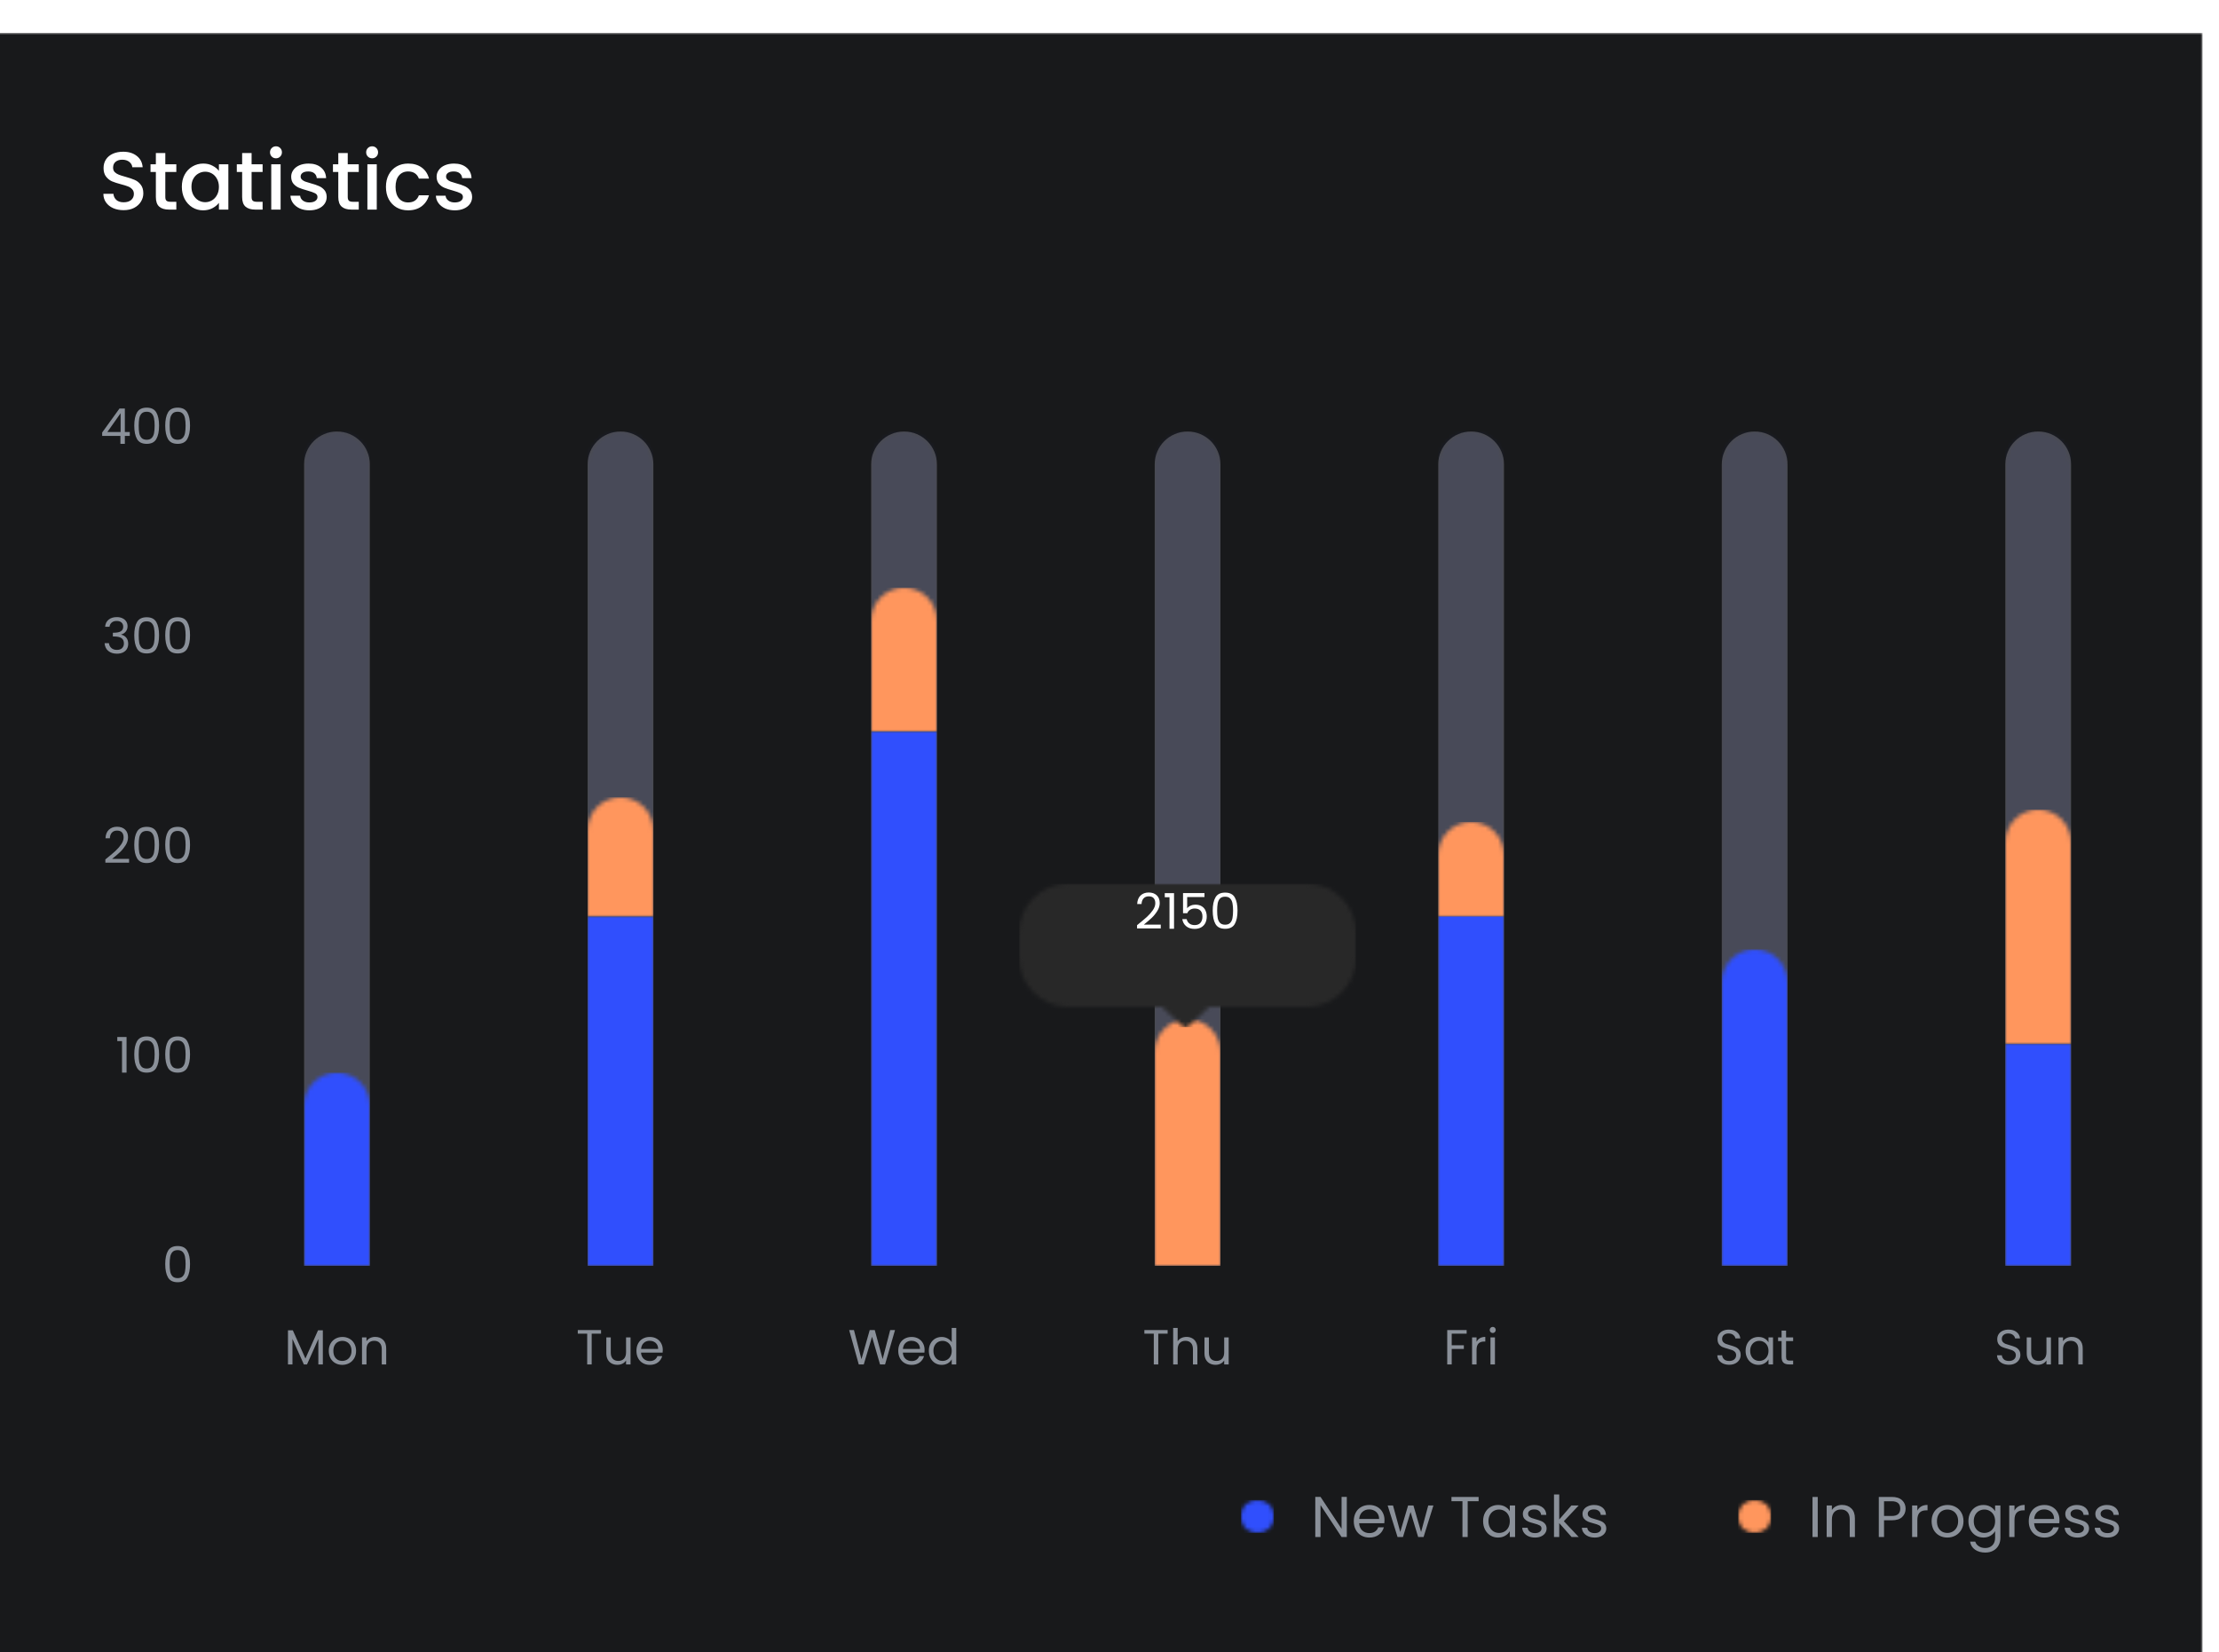 <svg width="540" height="402" viewBox="0 0 540 402" fill="none" xmlns="http://www.w3.org/2000/svg">
<g clip-path="url(#clip0_5340_6647)">
<g filter="url(#filter0_d_5340_6647)">
<mask id="mask0_5340_6647" style="mask-type:luminance" maskUnits="userSpaceOnUse" x="0" y="0" width="540" height="402">
<rect width="540" height="402" fill="white"/>
</mask>
<g mask="url(#mask0_5340_6647)">
<rect width="540" height="402" fill="#18191B"/>
</g>
</g>
<path d="M442.352 364.242V374H441.078V364.242H442.352ZM448.261 366.188C449.195 366.188 449.951 366.473 450.529 367.042C451.108 367.602 451.397 368.414 451.397 369.478V374H450.137V369.66C450.137 368.895 449.946 368.311 449.563 367.91C449.181 367.499 448.658 367.294 447.995 367.294C447.323 367.294 446.787 367.504 446.385 367.924C445.993 368.344 445.797 368.955 445.797 369.758V374H444.523V366.328H445.797V367.42C446.049 367.028 446.39 366.725 446.819 366.51C447.258 366.295 447.739 366.188 448.261 366.188ZM463.735 367.098C463.735 367.91 463.455 368.587 462.895 369.128C462.344 369.66 461.499 369.926 460.361 369.926H458.485V374H457.211V364.242H460.361C461.462 364.242 462.297 364.508 462.867 365.04C463.445 365.572 463.735 366.258 463.735 367.098ZM460.361 368.876C461.07 368.876 461.593 368.722 461.929 368.414C462.265 368.106 462.433 367.667 462.433 367.098C462.433 365.894 461.742 365.292 460.361 365.292H458.485V368.876H460.361ZM466.592 367.574C466.816 367.135 467.134 366.795 467.544 366.552C467.964 366.309 468.473 366.188 469.07 366.188V367.504H468.734C467.306 367.504 466.592 368.279 466.592 369.828V374H465.318V366.328H466.592V367.574ZM473.887 374.126C473.168 374.126 472.515 373.963 471.927 373.636C471.348 373.309 470.891 372.847 470.555 372.25C470.228 371.643 470.065 370.943 470.065 370.15C470.065 369.366 470.233 368.675 470.569 368.078C470.914 367.471 471.381 367.009 471.969 366.692C472.557 366.365 473.215 366.202 473.943 366.202C474.671 366.202 475.329 366.365 475.917 366.692C476.505 367.009 476.967 367.467 477.303 368.064C477.648 368.661 477.821 369.357 477.821 370.15C477.821 370.943 477.644 371.643 477.289 372.25C476.944 372.847 476.472 373.309 475.875 373.636C475.278 373.963 474.615 374.126 473.887 374.126ZM473.887 373.006C474.344 373.006 474.774 372.899 475.175 372.684C475.576 372.469 475.898 372.147 476.141 371.718C476.393 371.289 476.519 370.766 476.519 370.15C476.519 369.534 476.398 369.011 476.155 368.582C475.912 368.153 475.595 367.835 475.203 367.63C474.811 367.415 474.386 367.308 473.929 367.308C473.462 367.308 473.033 367.415 472.641 367.63C472.258 367.835 471.95 368.153 471.717 368.582C471.484 369.011 471.367 369.534 471.367 370.15C471.367 370.775 471.479 371.303 471.703 371.732C471.936 372.161 472.244 372.483 472.627 372.698C473.01 372.903 473.43 373.006 473.887 373.006ZM482.66 366.202C483.323 366.202 483.901 366.347 484.396 366.636C484.9 366.925 485.273 367.289 485.516 367.728V366.328H486.804V374.168C486.804 374.868 486.655 375.489 486.356 376.03C486.057 376.581 485.628 377.01 485.068 377.318C484.517 377.626 483.873 377.78 483.136 377.78C482.128 377.78 481.288 377.542 480.616 377.066C479.944 376.59 479.547 375.941 479.426 375.12H480.686C480.826 375.587 481.115 375.96 481.554 376.24C481.993 376.529 482.52 376.674 483.136 376.674C483.836 376.674 484.405 376.455 484.844 376.016C485.292 375.577 485.516 374.961 485.516 374.168V372.558C485.264 373.006 484.891 373.379 484.396 373.678C483.901 373.977 483.323 374.126 482.66 374.126C481.979 374.126 481.358 373.958 480.798 373.622C480.247 373.286 479.813 372.815 479.496 372.208C479.179 371.601 479.02 370.911 479.02 370.136C479.02 369.352 479.179 368.666 479.496 368.078C479.813 367.481 480.247 367.019 480.798 366.692C481.358 366.365 481.979 366.202 482.66 366.202ZM485.516 370.15C485.516 369.571 485.399 369.067 485.166 368.638C484.933 368.209 484.615 367.882 484.214 367.658C483.822 367.425 483.388 367.308 482.912 367.308C482.436 367.308 482.002 367.42 481.61 367.644C481.218 367.868 480.905 368.195 480.672 368.624C480.439 369.053 480.322 369.557 480.322 370.136C480.322 370.724 480.439 371.237 480.672 371.676C480.905 372.105 481.218 372.437 481.61 372.67C482.002 372.894 482.436 373.006 482.912 373.006C483.388 373.006 483.822 372.894 484.214 372.67C484.615 372.437 484.933 372.105 485.166 371.676C485.399 371.237 485.516 370.729 485.516 370.15ZM490.231 367.574C490.455 367.135 490.772 366.795 491.183 366.552C491.603 366.309 492.112 366.188 492.709 366.188V367.504H492.373C490.945 367.504 490.231 368.279 490.231 369.828V374H488.957V366.328H490.231V367.574ZM501.18 369.87C501.18 370.113 501.166 370.369 501.138 370.64H495.006C495.052 371.396 495.309 371.989 495.776 372.418C496.252 372.838 496.826 373.048 497.498 373.048C498.048 373.048 498.506 372.922 498.87 372.67C499.243 372.409 499.504 372.063 499.654 371.634H501.026C500.82 372.371 500.41 372.973 499.794 373.44C499.178 373.897 498.412 374.126 497.498 374.126C496.77 374.126 496.116 373.963 495.538 373.636C494.968 373.309 494.52 372.847 494.194 372.25C493.867 371.643 493.704 370.943 493.704 370.15C493.704 369.357 493.862 368.661 494.18 368.064C494.497 367.467 494.94 367.009 495.51 366.692C496.088 366.365 496.751 366.202 497.498 366.202C498.226 366.202 498.87 366.361 499.43 366.678C499.99 366.995 500.419 367.434 500.718 367.994C501.026 368.545 501.18 369.17 501.18 369.87ZM499.864 369.604C499.864 369.119 499.756 368.703 499.542 368.358C499.327 368.003 499.033 367.737 498.66 367.56C498.296 367.373 497.89 367.28 497.442 367.28C496.798 367.28 496.247 367.485 495.79 367.896C495.342 368.307 495.085 368.876 495.02 369.604H499.864ZM505.577 374.126C504.989 374.126 504.462 374.028 503.995 373.832C503.529 373.627 503.16 373.347 502.889 372.992C502.619 372.628 502.469 372.213 502.441 371.746H503.757C503.795 372.129 503.972 372.441 504.289 372.684C504.616 372.927 505.041 373.048 505.563 373.048C506.049 373.048 506.431 372.941 506.711 372.726C506.991 372.511 507.131 372.241 507.131 371.914C507.131 371.578 506.982 371.331 506.683 371.172C506.385 371.004 505.923 370.841 505.297 370.682C504.728 370.533 504.261 370.383 503.897 370.234C503.543 370.075 503.235 369.847 502.973 369.548C502.721 369.24 502.595 368.839 502.595 368.344C502.595 367.952 502.712 367.593 502.945 367.266C503.179 366.939 503.51 366.683 503.939 366.496C504.369 366.3 504.859 366.202 505.409 366.202C506.259 366.202 506.945 366.417 507.467 366.846C507.99 367.275 508.27 367.863 508.307 368.61H507.033C507.005 368.209 506.842 367.887 506.543 367.644C506.254 367.401 505.862 367.28 505.367 367.28C504.91 367.28 504.546 367.378 504.275 367.574C504.005 367.77 503.869 368.027 503.869 368.344C503.869 368.596 503.949 368.806 504.107 368.974C504.275 369.133 504.481 369.263 504.723 369.366C504.975 369.459 505.321 369.567 505.759 369.688C506.31 369.837 506.758 369.987 507.103 370.136C507.449 370.276 507.743 370.491 507.985 370.78C508.237 371.069 508.368 371.447 508.377 371.914C508.377 372.334 508.261 372.712 508.027 373.048C507.794 373.384 507.463 373.65 507.033 373.846C506.613 374.033 506.128 374.126 505.577 374.126ZM512.892 374.126C512.304 374.126 511.776 374.028 511.31 373.832C510.843 373.627 510.474 373.347 510.204 372.992C509.933 372.628 509.784 372.213 509.756 371.746H511.072C511.109 372.129 511.286 372.441 511.604 372.684C511.93 372.927 512.355 373.048 512.878 373.048C513.363 373.048 513.746 372.941 514.026 372.726C514.306 372.511 514.446 372.241 514.446 371.914C514.446 371.578 514.296 371.331 513.998 371.172C513.699 371.004 513.237 370.841 512.612 370.682C512.042 370.533 511.576 370.383 511.212 370.234C510.857 370.075 510.549 369.847 510.288 369.548C510.036 369.24 509.91 368.839 509.91 368.344C509.91 367.952 510.026 367.593 510.26 367.266C510.493 366.939 510.824 366.683 511.254 366.496C511.683 366.3 512.173 366.202 512.724 366.202C513.573 366.202 514.259 366.417 514.782 366.846C515.304 367.275 515.584 367.863 515.622 368.61H514.348C514.32 368.209 514.156 367.887 513.858 367.644C513.568 367.401 513.176 367.28 512.682 367.28C512.224 367.28 511.86 367.378 511.59 367.574C511.319 367.77 511.184 368.027 511.184 368.344C511.184 368.596 511.263 368.806 511.422 368.974C511.59 369.133 511.795 369.263 512.038 369.366C512.29 369.459 512.635 369.567 513.074 369.688C513.624 369.837 514.072 369.987 514.418 370.136C514.763 370.276 515.057 370.491 515.3 370.78C515.552 371.069 515.682 371.447 515.692 371.914C515.692 372.334 515.575 372.712 515.342 373.048C515.108 373.384 514.777 373.65 514.348 373.846C513.928 374.033 513.442 374.126 512.892 374.126Z" fill="#8A9099"/>
<mask id="mask1_5340_6647" style="mask-type:luminance" maskUnits="userSpaceOnUse" x="423" y="365" width="8" height="8">
<circle cx="427" cy="369" r="4" fill="white"/>
</mask>
<g mask="url(#mask1_5340_6647)">
<rect x="423" y="365" width="8" height="8" fill="#FF965D"/>
</g>
<path d="M327.75 374H326.476L321.352 366.23V374H320.078V364.228H321.352L326.476 371.984V364.228H327.75V374ZM336.922 369.87C336.922 370.113 336.908 370.369 336.88 370.64H330.748C330.794 371.396 331.051 371.989 331.518 372.418C331.994 372.838 332.568 373.048 333.24 373.048C333.79 373.048 334.248 372.922 334.612 372.67C334.985 372.409 335.246 372.063 335.396 371.634H336.768C336.562 372.371 336.152 372.973 335.536 373.44C334.92 373.897 334.154 374.126 333.24 374.126C332.512 374.126 331.858 373.963 331.28 373.636C330.71 373.309 330.262 372.847 329.936 372.25C329.609 371.643 329.446 370.943 329.446 370.15C329.446 369.357 329.604 368.661 329.922 368.064C330.239 367.467 330.682 367.009 331.252 366.692C331.83 366.365 332.493 366.202 333.24 366.202C333.968 366.202 334.612 366.361 335.172 366.678C335.732 366.995 336.161 367.434 336.46 367.994C336.768 368.545 336.922 369.17 336.922 369.87ZM335.606 369.604C335.606 369.119 335.498 368.703 335.284 368.358C335.069 368.003 334.775 367.737 334.402 367.56C334.038 367.373 333.632 367.28 333.184 367.28C332.54 367.28 331.989 367.485 331.532 367.896C331.084 368.307 330.827 368.876 330.762 369.604H335.606ZM348.823 366.328L346.429 374H345.113L343.265 367.91L341.417 374H340.101L337.693 366.328H338.995L340.759 372.768L342.663 366.328H343.965L345.827 372.782L347.563 366.328H348.823ZM359.826 364.242V365.278H357.166V374H355.892V365.278H353.218V364.242H359.826ZM360.918 370.136C360.918 369.352 361.077 368.666 361.394 368.078C361.712 367.481 362.146 367.019 362.696 366.692C363.256 366.365 363.877 366.202 364.558 366.202C365.23 366.202 365.814 366.347 366.308 366.636C366.803 366.925 367.172 367.289 367.414 367.728V366.328H368.702V374H367.414V372.572C367.162 373.02 366.784 373.393 366.28 373.692C365.786 373.981 365.207 374.126 364.544 374.126C363.863 374.126 363.247 373.958 362.696 373.622C362.146 373.286 361.712 372.815 361.394 372.208C361.077 371.601 360.918 370.911 360.918 370.136ZM367.414 370.15C367.414 369.571 367.298 369.067 367.064 368.638C366.831 368.209 366.514 367.882 366.112 367.658C365.72 367.425 365.286 367.308 364.81 367.308C364.334 367.308 363.9 367.42 363.508 367.644C363.116 367.868 362.804 368.195 362.57 368.624C362.337 369.053 362.22 369.557 362.22 370.136C362.22 370.724 362.337 371.237 362.57 371.676C362.804 372.105 363.116 372.437 363.508 372.67C363.9 372.894 364.334 373.006 364.81 373.006C365.286 373.006 365.72 372.894 366.112 372.67C366.514 372.437 366.831 372.105 367.064 371.676C367.298 371.237 367.414 370.729 367.414 370.15ZM373.571 374.126C372.983 374.126 372.456 374.028 371.989 373.832C371.523 373.627 371.154 373.347 370.883 372.992C370.613 372.628 370.463 372.213 370.435 371.746H371.751C371.789 372.129 371.966 372.441 372.283 372.684C372.61 372.927 373.035 373.048 373.557 373.048C374.043 373.048 374.425 372.941 374.705 372.726C374.985 372.511 375.125 372.241 375.125 371.914C375.125 371.578 374.976 371.331 374.677 371.172C374.379 371.004 373.917 370.841 373.291 370.682C372.722 370.533 372.255 370.383 371.891 370.234C371.537 370.075 371.229 369.847 370.967 369.548C370.715 369.24 370.589 368.839 370.589 368.344C370.589 367.952 370.706 367.593 370.939 367.266C371.173 366.939 371.504 366.683 371.933 366.496C372.363 366.3 372.853 366.202 373.403 366.202C374.253 366.202 374.939 366.417 375.461 366.846C375.984 367.275 376.264 367.863 376.301 368.61H375.027C374.999 368.209 374.836 367.887 374.537 367.644C374.248 367.401 373.856 367.28 373.361 367.28C372.904 367.28 372.54 367.378 372.269 367.574C371.999 367.77 371.863 368.027 371.863 368.344C371.863 368.596 371.943 368.806 372.101 368.974C372.269 369.133 372.475 369.263 372.717 369.366C372.969 369.459 373.315 369.567 373.753 369.688C374.304 369.837 374.752 369.987 375.097 370.136C375.443 370.276 375.737 370.491 375.979 370.78C376.231 371.069 376.362 371.447 376.371 371.914C376.371 372.334 376.255 372.712 376.021 373.048C375.788 373.384 375.457 373.65 375.027 373.846C374.607 374.033 374.122 374.126 373.571 374.126ZM382.454 374L379.444 370.612V374H378.17V363.64H379.444V369.73L382.398 366.328H384.176L380.564 370.15L384.19 374H382.454ZM388.091 374.126C387.503 374.126 386.976 374.028 386.509 373.832C386.042 373.627 385.674 373.347 385.403 372.992C385.132 372.628 384.983 372.213 384.955 371.746H386.271C386.308 372.129 386.486 372.441 386.803 372.684C387.13 372.927 387.554 373.048 388.077 373.048C388.562 373.048 388.945 372.941 389.225 372.726C389.505 372.511 389.645 372.241 389.645 371.914C389.645 371.578 389.496 371.331 389.197 371.172C388.898 371.004 388.436 370.841 387.811 370.682C387.242 370.533 386.775 370.383 386.411 370.234C386.056 370.075 385.748 369.847 385.487 369.548C385.235 369.24 385.109 368.839 385.109 368.344C385.109 367.952 385.226 367.593 385.459 367.266C385.692 366.939 386.024 366.683 386.453 366.496C386.882 366.3 387.372 366.202 387.923 366.202C388.772 366.202 389.458 366.417 389.981 366.846C390.504 367.275 390.784 367.863 390.821 368.61H389.547C389.519 368.209 389.356 367.887 389.057 367.644C388.768 367.401 388.376 367.28 387.881 367.28C387.424 367.28 387.06 367.378 386.789 367.574C386.518 367.77 386.383 368.027 386.383 368.344C386.383 368.596 386.462 368.806 386.621 368.974C386.789 369.133 386.994 369.263 387.237 369.366C387.489 369.459 387.834 369.567 388.273 369.688C388.824 369.837 389.272 369.987 389.617 370.136C389.962 370.276 390.256 370.491 390.499 370.78C390.751 371.069 390.882 371.447 390.891 371.914C390.891 372.334 390.774 372.712 390.541 373.048C390.308 373.384 389.976 373.65 389.547 373.846C389.127 374.033 388.642 374.126 388.091 374.126Z" fill="#8A9099"/>
<mask id="mask2_5340_6647" style="mask-type:luminance" maskUnits="userSpaceOnUse" x="302" y="365" width="8" height="8">
<circle cx="306" cy="369" r="4" fill="white"/>
</mask>
<g mask="url(#mask2_5340_6647)">
<rect x="302" y="365" width="8" height="8" fill="#304FFD"/>
</g>
<g clip-path="url(#clip1_5340_6647)">
<path d="M78.564 323.696V332H77.472V325.808L74.712 332H73.944L71.172 325.796V332H70.08V323.696H71.256L74.328 330.56L77.4 323.696H78.564ZM83.284 332.108C82.668 332.108 82.108 331.968 81.604 331.688C81.108 331.408 80.716 331.012 80.428 330.5C80.148 329.98 80.008 329.38 80.008 328.7C80.008 328.028 80.152 327.436 80.44 326.924C80.736 326.404 81.136 326.008 81.64 325.736C82.144 325.456 82.708 325.316 83.332 325.316C83.956 325.316 84.52 325.456 85.024 325.736C85.528 326.008 85.924 326.4 86.212 326.912C86.508 327.424 86.656 328.02 86.656 328.7C86.656 329.38 86.504 329.98 86.2 330.5C85.904 331.012 85.5 331.408 84.988 331.688C84.476 331.968 83.908 332.108 83.284 332.108ZM83.284 331.148C83.676 331.148 84.044 331.056 84.388 330.872C84.732 330.688 85.008 330.412 85.216 330.044C85.432 329.676 85.54 329.228 85.54 328.7C85.54 328.172 85.436 327.724 85.228 327.356C85.02 326.988 84.748 326.716 84.412 326.54C84.076 326.356 83.712 326.264 83.32 326.264C82.92 326.264 82.552 326.356 82.216 326.54C81.888 326.716 81.624 326.988 81.424 327.356C81.224 327.724 81.124 328.172 81.124 328.7C81.124 329.236 81.22 329.688 81.412 330.056C81.612 330.424 81.876 330.7 82.204 330.884C82.532 331.06 82.892 331.148 83.284 331.148ZM91.296 325.304C92.096 325.304 92.744 325.548 93.24 326.036C93.736 326.516 93.984 327.212 93.984 328.124V332H92.904V328.28C92.904 327.624 92.74 327.124 92.412 326.78C92.084 326.428 91.636 326.252 91.068 326.252C90.492 326.252 90.032 326.432 89.688 326.792C89.352 327.152 89.184 327.676 89.184 328.364V332H88.092V325.424H89.184V326.36C89.4 326.024 89.692 325.764 90.06 325.58C90.436 325.396 90.848 325.304 91.296 325.304Z" fill="#8A9099"/>
<path d="M146.267 323.636V324.524H143.987V332H142.895V324.524H140.603V323.636H146.267ZM153.444 325.424V332H152.352V331.028C152.144 331.364 151.852 331.628 151.476 331.82C151.108 332.004 150.7 332.096 150.252 332.096C149.74 332.096 149.28 331.992 148.872 331.784C148.464 331.568 148.14 331.248 147.9 330.824C147.668 330.4 147.552 329.884 147.552 329.276V325.424H148.632V329.132C148.632 329.78 148.796 330.28 149.124 330.632C149.452 330.976 149.9 331.148 150.468 331.148C151.052 331.148 151.512 330.968 151.848 330.608C152.184 330.248 152.352 329.724 152.352 329.036V325.424H153.444ZM161.287 328.46C161.287 328.668 161.275 328.888 161.251 329.12H155.995C156.035 329.768 156.255 330.276 156.655 330.644C157.063 331.004 157.555 331.184 158.131 331.184C158.603 331.184 158.995 331.076 159.307 330.86C159.627 330.636 159.851 330.34 159.979 329.972H161.155C160.979 330.604 160.627 331.12 160.099 331.52C159.571 331.912 158.915 332.108 158.131 332.108C157.507 332.108 156.947 331.968 156.451 331.688C155.963 331.408 155.579 331.012 155.299 330.5C155.019 329.98 154.879 329.38 154.879 328.7C154.879 328.02 155.015 327.424 155.287 326.912C155.559 326.4 155.939 326.008 156.427 325.736C156.923 325.456 157.491 325.316 158.131 325.316C158.755 325.316 159.307 325.452 159.787 325.724C160.267 325.996 160.635 326.372 160.891 326.852C161.155 327.324 161.287 327.86 161.287 328.46ZM160.159 328.232C160.159 327.816 160.067 327.46 159.883 327.164C159.699 326.86 159.447 326.632 159.127 326.48C158.815 326.32 158.467 326.24 158.083 326.24C157.531 326.24 157.059 326.416 156.667 326.768C156.283 327.12 156.063 327.608 156.007 328.232H160.159Z" fill="#8A9099"/>
<path d="M217.807 323.636L215.383 332H214.159L212.215 325.268L210.199 332L208.987 332.012L206.647 323.636H207.811L209.635 330.728L211.651 323.636H212.875L214.795 330.704L216.631 323.636H217.807ZM225.002 328.46C225.002 328.668 224.99 328.888 224.966 329.12H219.71C219.75 329.768 219.97 330.276 220.37 330.644C220.778 331.004 221.27 331.184 221.846 331.184C222.318 331.184 222.71 331.076 223.022 330.86C223.342 330.636 223.566 330.34 223.694 329.972H224.87C224.694 330.604 224.342 331.12 223.814 331.52C223.286 331.912 222.63 332.108 221.846 332.108C221.222 332.108 220.662 331.968 220.166 331.688C219.678 331.408 219.294 331.012 219.014 330.5C218.734 329.98 218.594 329.38 218.594 328.7C218.594 328.02 218.73 327.424 219.002 326.912C219.274 326.4 219.654 326.008 220.142 325.736C220.638 325.456 221.206 325.316 221.846 325.316C222.47 325.316 223.022 325.452 223.502 325.724C223.982 325.996 224.35 326.372 224.606 326.852C224.87 327.324 225.002 327.86 225.002 328.46ZM223.874 328.232C223.874 327.816 223.782 327.46 223.598 327.164C223.414 326.86 223.162 326.632 222.842 326.48C222.53 326.32 222.182 326.24 221.798 326.24C221.246 326.24 220.774 326.416 220.382 326.768C219.998 327.12 219.778 327.608 219.722 328.232H223.874ZM226.036 328.688C226.036 328.016 226.172 327.428 226.444 326.924C226.716 326.412 227.088 326.016 227.56 325.736C228.04 325.456 228.576 325.316 229.168 325.316C229.68 325.316 230.156 325.436 230.596 325.676C231.036 325.908 231.372 326.216 231.604 326.6V323.12H232.708V332H231.604V330.764C231.388 331.156 231.068 331.48 230.644 331.736C230.22 331.984 229.724 332.108 229.156 332.108C228.572 332.108 228.04 331.964 227.56 331.676C227.088 331.388 226.716 330.984 226.444 330.464C226.172 329.944 226.036 329.352 226.036 328.688ZM231.604 328.7C231.604 328.204 231.504 327.772 231.304 327.404C231.104 327.036 230.832 326.756 230.488 326.564C230.152 326.364 229.78 326.264 229.372 326.264C228.964 326.264 228.592 326.36 228.256 326.552C227.92 326.744 227.652 327.024 227.452 327.392C227.252 327.76 227.152 328.192 227.152 328.688C227.152 329.192 227.252 329.632 227.452 330.008C227.652 330.376 227.92 330.66 228.256 330.86C228.592 331.052 228.964 331.148 229.372 331.148C229.78 331.148 230.152 331.052 230.488 330.86C230.832 330.66 231.104 330.376 231.304 330.008C231.504 329.632 231.604 329.196 231.604 328.7Z" fill="#8A9099"/>
<path d="M284.15 323.636V324.524H281.87V332H280.778V324.524H278.486V323.636H284.15ZM288.758 325.304C289.254 325.304 289.702 325.412 290.102 325.628C290.502 325.836 290.814 326.152 291.038 326.576C291.27 327 291.386 327.516 291.386 328.124V332H290.306V328.28C290.306 327.624 290.142 327.124 289.814 326.78C289.486 326.428 289.038 326.252 288.47 326.252C287.894 326.252 287.434 326.432 287.09 326.792C286.754 327.152 286.586 327.676 286.586 328.364V332H285.494V323.12H286.586V326.36C286.802 326.024 287.098 325.764 287.474 325.58C287.858 325.396 288.286 325.304 288.758 325.304ZM299.002 325.424V332H297.91V331.028C297.702 331.364 297.41 331.628 297.034 331.82C296.666 332.004 296.258 332.096 295.81 332.096C295.298 332.096 294.838 331.992 294.43 331.784C294.022 331.568 293.698 331.248 293.458 330.824C293.226 330.4 293.11 329.884 293.11 329.276V325.424H294.19V329.132C294.19 329.78 294.354 330.28 294.682 330.632C295.01 330.976 295.458 331.148 296.026 331.148C296.61 331.148 297.07 330.968 297.406 330.608C297.742 330.248 297.91 329.724 297.91 329.036V325.424H299.002Z" fill="#8A9099"/>
<path d="M356.914 323.636V324.524H353.278V327.344H356.23V328.232H353.278V332H352.186V323.636H356.914ZM359.325 326.492C359.517 326.116 359.789 325.824 360.141 325.616C360.501 325.408 360.937 325.304 361.449 325.304V326.432H361.161C359.937 326.432 359.325 327.096 359.325 328.424V332H358.233V325.424H359.325V326.492ZM363.273 324.356C363.065 324.356 362.889 324.284 362.745 324.14C362.601 323.996 362.529 323.82 362.529 323.612C362.529 323.404 362.601 323.228 362.745 323.084C362.889 322.94 363.065 322.868 363.273 322.868C363.473 322.868 363.641 322.94 363.777 323.084C363.921 323.228 363.993 323.404 363.993 323.612C363.993 323.82 363.921 323.996 363.777 324.14C363.641 324.284 363.473 324.356 363.273 324.356ZM363.801 325.424V332H362.709V325.424H363.801Z" fill="#8A9099"/>
<path d="M420.814 332.084C420.262 332.084 419.766 331.988 419.326 331.796C418.894 331.596 418.554 331.324 418.306 330.98C418.058 330.628 417.93 330.224 417.922 329.768H419.086C419.126 330.16 419.286 330.492 419.566 330.764C419.854 331.028 420.27 331.16 420.814 331.16C421.334 331.16 421.742 331.032 422.038 330.776C422.342 330.512 422.494 330.176 422.494 329.768C422.494 329.448 422.406 329.188 422.23 328.988C422.054 328.788 421.834 328.636 421.57 328.532C421.306 328.428 420.95 328.316 420.502 328.196C419.95 328.052 419.506 327.908 419.17 327.764C418.842 327.62 418.558 327.396 418.318 327.092C418.086 326.78 417.97 326.364 417.97 325.844C417.97 325.388 418.086 324.984 418.318 324.632C418.55 324.28 418.874 324.008 419.29 323.816C419.714 323.624 420.198 323.528 420.742 323.528C421.526 323.528 422.166 323.724 422.662 324.116C423.166 324.508 423.45 325.028 423.514 325.676H422.314C422.274 325.356 422.106 325.076 421.81 324.836C421.514 324.588 421.122 324.464 420.634 324.464C420.178 324.464 419.806 324.584 419.518 324.824C419.23 325.056 419.086 325.384 419.086 325.808C419.086 326.112 419.17 326.36 419.338 326.552C419.514 326.744 419.726 326.892 419.974 326.996C420.23 327.092 420.586 327.204 421.042 327.332C421.594 327.484 422.038 327.636 422.374 327.788C422.71 327.932 422.998 328.16 423.238 328.472C423.478 328.776 423.598 329.192 423.598 329.72C423.598 330.128 423.49 330.512 423.274 330.872C423.058 331.232 422.738 331.524 422.314 331.748C421.89 331.972 421.39 332.084 420.814 332.084ZM424.797 328.688C424.797 328.016 424.933 327.428 425.205 326.924C425.477 326.412 425.849 326.016 426.321 325.736C426.801 325.456 427.333 325.316 427.917 325.316C428.493 325.316 428.993 325.44 429.417 325.688C429.841 325.936 430.157 326.248 430.365 326.624V325.424H431.469V332H430.365V330.776C430.149 331.16 429.825 331.48 429.393 331.736C428.969 331.984 428.473 332.108 427.905 332.108C427.321 332.108 426.793 331.964 426.321 331.676C425.849 331.388 425.477 330.984 425.205 330.464C424.933 329.944 424.797 329.352 424.797 328.688ZM430.365 328.7C430.365 328.204 430.265 327.772 430.065 327.404C429.865 327.036 429.593 326.756 429.249 326.564C428.913 326.364 428.541 326.264 428.133 326.264C427.725 326.264 427.353 326.36 427.017 326.552C426.681 326.744 426.413 327.024 426.213 327.392C426.013 327.76 425.913 328.192 425.913 328.688C425.913 329.192 426.013 329.632 426.213 330.008C426.413 330.376 426.681 330.66 427.017 330.86C427.353 331.052 427.725 331.148 428.133 331.148C428.541 331.148 428.913 331.052 429.249 330.86C429.593 330.66 429.865 330.376 430.065 330.008C430.265 329.632 430.365 329.196 430.365 328.7ZM434.647 326.324V330.2C434.647 330.52 434.715 330.748 434.851 330.884C434.987 331.012 435.223 331.076 435.559 331.076H436.363V332H435.379C434.771 332 434.315 331.86 434.011 331.58C433.707 331.3 433.555 330.84 433.555 330.2V326.324H432.703V325.424H433.555V323.768H434.647V325.424H436.363V326.324H434.647Z" fill="#8A9099"/>
<path d="M488.879 332.084C488.327 332.084 487.831 331.988 487.391 331.796C486.959 331.596 486.619 331.324 486.371 330.98C486.123 330.628 485.995 330.224 485.987 329.768H487.151C487.191 330.16 487.351 330.492 487.631 330.764C487.919 331.028 488.335 331.16 488.879 331.16C489.399 331.16 489.807 331.032 490.103 330.776C490.407 330.512 490.559 330.176 490.559 329.768C490.559 329.448 490.471 329.188 490.295 328.988C490.119 328.788 489.899 328.636 489.635 328.532C489.371 328.428 489.015 328.316 488.567 328.196C488.015 328.052 487.571 327.908 487.235 327.764C486.907 327.62 486.623 327.396 486.383 327.092C486.151 326.78 486.035 326.364 486.035 325.844C486.035 325.388 486.151 324.984 486.383 324.632C486.615 324.28 486.939 324.008 487.355 323.816C487.779 323.624 488.263 323.528 488.807 323.528C489.591 323.528 490.231 323.724 490.727 324.116C491.231 324.508 491.515 325.028 491.579 325.676H490.379C490.339 325.356 490.171 325.076 489.875 324.836C489.579 324.588 489.187 324.464 488.699 324.464C488.243 324.464 487.871 324.584 487.583 324.824C487.295 325.056 487.151 325.384 487.151 325.808C487.151 326.112 487.235 326.36 487.403 326.552C487.579 326.744 487.791 326.892 488.039 326.996C488.295 327.092 488.651 327.204 489.107 327.332C489.659 327.484 490.103 327.636 490.439 327.788C490.775 327.932 491.063 328.16 491.303 328.472C491.543 328.776 491.663 329.192 491.663 329.72C491.663 330.128 491.555 330.512 491.339 330.872C491.123 331.232 490.803 331.524 490.379 331.748C489.955 331.972 489.455 332.084 488.879 332.084ZM499.102 325.424V332H498.01V331.028C497.802 331.364 497.51 331.628 497.134 331.82C496.766 332.004 496.358 332.096 495.91 332.096C495.398 332.096 494.938 331.992 494.53 331.784C494.122 331.568 493.798 331.248 493.558 330.824C493.326 330.4 493.21 329.884 493.21 329.276V325.424H494.29V329.132C494.29 329.78 494.454 330.28 494.782 330.632C495.11 330.976 495.558 331.148 496.126 331.148C496.71 331.148 497.17 330.968 497.506 330.608C497.842 330.248 498.01 329.724 498.01 329.036V325.424H499.102ZM504.149 325.304C504.949 325.304 505.597 325.548 506.093 326.036C506.589 326.516 506.837 327.212 506.837 328.124V332H505.757V328.28C505.757 327.624 505.593 327.124 505.265 326.78C504.937 326.428 504.489 326.252 503.921 326.252C503.345 326.252 502.885 326.432 502.541 326.792C502.205 327.152 502.037 327.676 502.037 328.364V332H500.945V325.424H502.037V326.36C502.253 326.024 502.545 325.764 502.913 325.58C503.289 325.396 503.701 325.304 504.149 325.304Z" fill="#8A9099"/>
</g>
<g clip-path="url(#clip2_5340_6647)">
<path d="M24.863 106.068V105.24L29.075 99.408H30.383V105.12H31.583V106.068H30.383V108H29.303V106.068H24.863ZM29.351 100.548L26.123 105.12H29.351V100.548ZM32.674 103.572C32.674 102.196 32.898 101.124 33.346 100.356C33.794 99.58 34.578 99.192 35.698 99.192C36.81 99.192 37.59 99.58 38.038 100.356C38.486 101.124 38.71 102.196 38.71 103.572C38.71 104.972 38.486 106.06 38.038 106.836C37.59 107.612 36.81 108 35.698 108C34.578 108 33.794 107.612 33.346 106.836C32.898 106.06 32.674 104.972 32.674 103.572ZM37.63 103.572C37.63 102.876 37.582 102.288 37.486 101.808C37.398 101.32 37.21 100.928 36.922 100.632C36.642 100.336 36.234 100.188 35.698 100.188C35.154 100.188 34.738 100.336 34.45 100.632C34.17 100.928 33.982 101.32 33.886 101.808C33.798 102.288 33.754 102.876 33.754 103.572C33.754 104.292 33.798 104.896 33.886 105.384C33.982 105.872 34.17 106.264 34.45 106.56C34.738 106.856 35.154 107.004 35.698 107.004C36.234 107.004 36.642 106.856 36.922 106.56C37.21 106.264 37.398 105.872 37.486 105.384C37.582 104.896 37.63 104.292 37.63 103.572ZM40.209 103.572C40.209 102.196 40.433 101.124 40.881 100.356C41.329 99.58 42.113 99.192 43.233 99.192C44.345 99.192 45.125 99.58 45.573 100.356C46.021 101.124 46.245 102.196 46.245 103.572C46.245 104.972 46.021 106.06 45.573 106.836C45.125 107.612 44.345 108 43.233 108C42.113 108 41.329 107.612 40.881 106.836C40.433 106.06 40.209 104.972 40.209 103.572ZM45.165 103.572C45.165 102.876 45.117 102.288 45.021 101.808C44.933 101.32 44.745 100.928 44.457 100.632C44.177 100.336 43.769 100.188 43.233 100.188C42.689 100.188 42.273 100.336 41.985 100.632C41.705 100.928 41.517 101.32 41.421 101.808C41.333 102.288 41.289 102.876 41.289 103.572C41.289 104.292 41.333 104.896 41.421 105.384C41.517 105.872 41.705 106.264 41.985 106.56C42.273 106.856 42.689 107.004 43.233 107.004C43.769 107.004 44.177 106.856 44.457 106.56C44.745 106.264 44.933 105.872 45.021 105.384C45.117 104.896 45.165 104.292 45.165 103.572Z" fill="#8A9099"/>
<path d="M25.583 152.508C25.639 151.772 25.923 151.196 26.435 150.78C26.947 150.364 27.611 150.156 28.427 150.156C28.971 150.156 29.439 150.256 29.831 150.456C30.231 150.648 30.531 150.912 30.731 151.248C30.939 151.584 31.043 151.964 31.043 152.388C31.043 152.884 30.899 153.312 30.611 153.672C30.331 154.032 29.963 154.264 29.507 154.368V154.428C30.027 154.556 30.439 154.808 30.743 155.184C31.047 155.56 31.199 156.052 31.199 156.66C31.199 157.116 31.095 157.528 30.887 157.896C30.679 158.256 30.367 158.54 29.951 158.748C29.535 158.956 29.035 159.06 28.451 159.06C27.603 159.06 26.907 158.84 26.363 158.4C25.819 157.952 25.515 157.32 25.451 156.504H26.507C26.563 156.984 26.759 157.376 27.095 157.68C27.431 157.984 27.879 158.136 28.439 158.136C28.999 158.136 29.423 157.992 29.711 157.704C30.007 157.408 30.155 157.028 30.155 156.564C30.155 155.964 29.955 155.532 29.555 155.268C29.155 155.004 28.551 154.872 27.743 154.872H27.467V153.96H27.755C28.491 153.952 29.047 153.832 29.423 153.6C29.799 153.36 29.987 152.992 29.987 152.496C29.987 152.072 29.847 151.732 29.567 151.476C29.295 151.22 28.903 151.092 28.391 151.092C27.895 151.092 27.495 151.22 27.191 151.476C26.887 151.732 26.707 152.076 26.651 152.508H25.583ZM32.674 154.572C32.674 153.196 32.898 152.124 33.346 151.356C33.794 150.58 34.578 150.192 35.698 150.192C36.81 150.192 37.59 150.58 38.038 151.356C38.486 152.124 38.71 153.196 38.71 154.572C38.71 155.972 38.486 157.06 38.038 157.836C37.59 158.612 36.81 159 35.698 159C34.578 159 33.794 158.612 33.346 157.836C32.898 157.06 32.674 155.972 32.674 154.572ZM37.63 154.572C37.63 153.876 37.582 153.288 37.486 152.808C37.398 152.32 37.21 151.928 36.922 151.632C36.642 151.336 36.234 151.188 35.698 151.188C35.154 151.188 34.738 151.336 34.45 151.632C34.17 151.928 33.982 152.32 33.886 152.808C33.798 153.288 33.754 153.876 33.754 154.572C33.754 155.292 33.798 155.896 33.886 156.384C33.982 156.872 34.17 157.264 34.45 157.56C34.738 157.856 35.154 158.004 35.698 158.004C36.234 158.004 36.642 157.856 36.922 157.56C37.21 157.264 37.398 156.872 37.486 156.384C37.582 155.896 37.63 155.292 37.63 154.572ZM40.209 154.572C40.209 153.196 40.433 152.124 40.881 151.356C41.329 150.58 42.113 150.192 43.233 150.192C44.345 150.192 45.125 150.58 45.573 151.356C46.021 152.124 46.245 153.196 46.245 154.572C46.245 155.972 46.021 157.06 45.573 157.836C45.125 158.612 44.345 159 43.233 159C42.113 159 41.329 158.612 40.881 157.836C40.433 157.06 40.209 155.972 40.209 154.572ZM45.165 154.572C45.165 153.876 45.117 153.288 45.021 152.808C44.933 152.32 44.745 151.928 44.457 151.632C44.177 151.336 43.769 151.188 43.233 151.188C42.689 151.188 42.273 151.336 41.985 151.632C41.705 151.928 41.517 152.32 41.421 152.808C41.333 153.288 41.289 153.876 41.289 154.572C41.289 155.292 41.333 155.896 41.421 156.384C41.517 156.872 41.705 157.264 41.985 157.56C42.273 157.856 42.689 158.004 43.233 158.004C43.769 158.004 44.177 157.856 44.457 157.56C44.745 157.264 44.933 156.872 45.021 156.384C45.117 155.896 45.165 155.292 45.165 154.572Z" fill="#8A9099"/>
<path d="M25.639 209.124C26.655 208.308 27.451 207.64 28.027 207.12C28.603 206.592 29.087 206.044 29.479 205.476C29.879 204.9 30.079 204.336 30.079 203.784C30.079 203.264 29.951 202.856 29.695 202.56C29.447 202.256 29.043 202.104 28.483 202.104C27.939 202.104 27.515 202.276 27.211 202.62C26.915 202.956 26.755 203.408 26.731 203.976H25.675C25.707 203.08 25.979 202.388 26.491 201.9C27.003 201.412 27.663 201.168 28.471 201.168C29.295 201.168 29.947 201.396 30.427 201.852C30.915 202.308 31.159 202.936 31.159 203.736C31.159 204.4 30.959 205.048 30.559 205.68C30.167 206.304 29.719 206.856 29.215 207.336C28.711 207.808 28.067 208.36 27.283 208.992H31.411V209.904H25.639V209.124ZM32.674 205.572C32.674 204.196 32.898 203.124 33.346 202.356C33.794 201.58 34.578 201.192 35.698 201.192C36.81 201.192 37.59 201.58 38.038 202.356C38.486 203.124 38.71 204.196 38.71 205.572C38.71 206.972 38.486 208.06 38.038 208.836C37.59 209.612 36.81 210 35.698 210C34.578 210 33.794 209.612 33.346 208.836C32.898 208.06 32.674 206.972 32.674 205.572ZM37.63 205.572C37.63 204.876 37.582 204.288 37.486 203.808C37.398 203.32 37.21 202.928 36.922 202.632C36.642 202.336 36.234 202.188 35.698 202.188C35.154 202.188 34.738 202.336 34.45 202.632C34.17 202.928 33.982 203.32 33.886 203.808C33.798 204.288 33.754 204.876 33.754 205.572C33.754 206.292 33.798 206.896 33.886 207.384C33.982 207.872 34.17 208.264 34.45 208.56C34.738 208.856 35.154 209.004 35.698 209.004C36.234 209.004 36.642 208.856 36.922 208.56C37.21 208.264 37.398 207.872 37.486 207.384C37.582 206.896 37.63 206.292 37.63 205.572ZM40.209 205.572C40.209 204.196 40.433 203.124 40.881 202.356C41.329 201.58 42.113 201.192 43.233 201.192C44.345 201.192 45.125 201.58 45.573 202.356C46.021 203.124 46.245 204.196 46.245 205.572C46.245 206.972 46.021 208.06 45.573 208.836C45.125 209.612 44.345 210 43.233 210C42.113 210 41.329 209.612 40.881 208.836C40.433 208.06 40.209 206.972 40.209 205.572ZM45.165 205.572C45.165 204.876 45.117 204.288 45.021 203.808C44.933 203.32 44.745 202.928 44.457 202.632C44.177 202.336 43.769 202.188 43.233 202.188C42.689 202.188 42.273 202.336 41.985 202.632C41.705 202.928 41.517 203.32 41.421 203.808C41.333 204.288 41.289 204.876 41.289 205.572C41.289 206.292 41.333 206.896 41.421 207.384C41.517 207.872 41.705 208.264 41.985 208.56C42.273 208.856 42.689 209.004 43.233 209.004C43.769 209.004 44.177 208.856 44.457 208.56C44.745 208.264 44.933 207.872 45.021 207.384C45.117 206.896 45.165 206.292 45.165 205.572Z" fill="#8A9099"/>
<path d="M28.542 253.32V252.324H30.798V261H29.694V253.32H28.542ZM32.674 256.572C32.674 255.196 32.898 254.124 33.346 253.356C33.794 252.58 34.578 252.192 35.698 252.192C36.81 252.192 37.59 252.58 38.038 253.356C38.486 254.124 38.71 255.196 38.71 256.572C38.71 257.972 38.486 259.06 38.038 259.836C37.59 260.612 36.81 261 35.698 261C34.578 261 33.794 260.612 33.346 259.836C32.898 259.06 32.674 257.972 32.674 256.572ZM37.63 256.572C37.63 255.876 37.582 255.288 37.486 254.808C37.398 254.32 37.21 253.928 36.922 253.632C36.642 253.336 36.234 253.188 35.698 253.188C35.154 253.188 34.738 253.336 34.45 253.632C34.17 253.928 33.982 254.32 33.886 254.808C33.798 255.288 33.754 255.876 33.754 256.572C33.754 257.292 33.798 257.896 33.886 258.384C33.982 258.872 34.17 259.264 34.45 259.56C34.738 259.856 35.154 260.004 35.698 260.004C36.234 260.004 36.642 259.856 36.922 259.56C37.21 259.264 37.398 258.872 37.486 258.384C37.582 257.896 37.63 257.292 37.63 256.572ZM40.209 256.572C40.209 255.196 40.433 254.124 40.881 253.356C41.329 252.58 42.113 252.192 43.233 252.192C44.345 252.192 45.125 252.58 45.573 253.356C46.021 254.124 46.245 255.196 46.245 256.572C46.245 257.972 46.021 259.06 45.573 259.836C45.125 260.612 44.345 261 43.233 261C42.113 261 41.329 260.612 40.881 259.836C40.433 259.06 40.209 257.972 40.209 256.572ZM45.165 256.572C45.165 255.876 45.117 255.288 45.021 254.808C44.933 254.32 44.745 253.928 44.457 253.632C44.177 253.336 43.769 253.188 43.233 253.188C42.689 253.188 42.273 253.336 41.985 253.632C41.705 253.928 41.517 254.32 41.421 254.808C41.333 255.288 41.289 255.876 41.289 256.572C41.289 257.292 41.333 257.896 41.421 258.384C41.517 258.872 41.705 259.264 41.985 259.56C42.273 259.856 42.689 260.004 43.233 260.004C43.769 260.004 44.177 259.856 44.457 259.56C44.745 259.264 44.933 258.872 45.021 258.384C45.117 257.896 45.165 257.292 45.165 256.572Z" fill="#8A9099"/>
<path d="M40.209 307.572C40.209 306.196 40.433 305.124 40.881 304.356C41.329 303.58 42.113 303.192 43.233 303.192C44.345 303.192 45.125 303.58 45.573 304.356C46.021 305.124 46.245 306.196 46.245 307.572C46.245 308.972 46.021 310.06 45.573 310.836C45.125 311.612 44.345 312 43.233 312C42.113 312 41.329 311.612 40.881 310.836C40.433 310.06 40.209 308.972 40.209 307.572ZM45.165 307.572C45.165 306.876 45.117 306.288 45.021 305.808C44.933 305.32 44.745 304.928 44.457 304.632C44.177 304.336 43.769 304.188 43.233 304.188C42.689 304.188 42.273 304.336 41.985 304.632C41.705 304.928 41.517 305.32 41.421 305.808C41.333 306.288 41.289 306.876 41.289 307.572C41.289 308.292 41.333 308.896 41.421 309.384C41.517 309.872 41.705 310.264 41.985 310.56C42.273 310.856 42.689 311.004 43.233 311.004C43.769 311.004 44.177 310.856 44.457 310.56C44.745 310.264 44.933 309.872 45.021 309.384C45.117 308.896 45.165 308.292 45.165 307.572Z" fill="#8A9099"/>
</g>
<path d="M488 113C488 108.582 491.582 105 496 105C500.418 105 504 108.582 504 113V308H488V113Z" fill="#4A4A4A"/>
<mask id="mask3_5340_6647" style="mask-type:luminance" maskUnits="userSpaceOnUse" x="488" y="105" width="16" height="203">
<path d="M488 113C488 108.582 491.582 105 496 105C500.418 105 504 108.582 504 113V308H488V113Z" fill="white"/>
</mask>
<g mask="url(#mask3_5340_6647)">
<g opacity="0.08">
<rect x="488" y="105" width="16" height="203" fill="#304FFD"/>
</g>
</g>
<mask id="mask4_5340_6647" style="mask-type:luminance" maskUnits="userSpaceOnUse" x="488" y="254" width="16" height="54">
<rect x="488" y="254" width="16" height="54" fill="white"/>
</mask>
<g mask="url(#mask4_5340_6647)">
<rect x="488" y="254" width="16" height="54" fill="#304FFD"/>
</g>
<mask id="mask5_5340_6647" style="mask-type:luminance" maskUnits="userSpaceOnUse" x="488" y="197" width="16" height="57">
<path d="M488 205C488 200.582 491.582 197 496 197C500.418 197 504 200.582 504 205V254H488V205Z" fill="white"/>
</mask>
<g mask="url(#mask5_5340_6647)">
<rect x="488" y="197" width="16" height="57" fill="#FF965D"/>
</g>
<path d="M419 113C419 108.582 422.582 105 427 105C431.418 105 435 108.582 435 113V308H419V113Z" fill="#4A4A4A"/>
<mask id="mask6_5340_6647" style="mask-type:luminance" maskUnits="userSpaceOnUse" x="419" y="105" width="16" height="203">
<path d="M419 113C419 108.582 422.582 105 427 105C431.418 105 435 108.582 435 113V308H419V113Z" fill="white"/>
</mask>
<g mask="url(#mask6_5340_6647)">
<g opacity="0.08">
<rect x="419" y="105" width="16" height="203" fill="#304FFD"/>
</g>
</g>
<mask id="mask7_5340_6647" style="mask-type:luminance" maskUnits="userSpaceOnUse" x="419" y="231" width="16" height="77">
<path d="M419 239C419 234.582 422.582 231 427 231C431.418 231 435 234.582 435 239V308H419V239Z" fill="white"/>
</mask>
<g mask="url(#mask7_5340_6647)">
<rect x="419" y="231" width="16" height="77" fill="#304FFD"/>
</g>
<path d="M350 113C350 108.582 353.582 105 358 105C362.418 105 366 108.582 366 113V308H350V113Z" fill="#4A4A4A"/>
<mask id="mask8_5340_6647" style="mask-type:luminance" maskUnits="userSpaceOnUse" x="350" y="105" width="16" height="203">
<path d="M350 113C350 108.582 353.582 105 358 105C362.418 105 366 108.582 366 113V308H350V113Z" fill="white"/>
</mask>
<g mask="url(#mask8_5340_6647)">
<g opacity="0.08">
<rect x="350" y="105" width="16" height="203" fill="#304FFD"/>
</g>
</g>
<mask id="mask9_5340_6647" style="mask-type:luminance" maskUnits="userSpaceOnUse" x="350" y="176" width="16" height="132">
<rect x="350" y="176" width="16" height="132" fill="white"/>
</mask>
<g mask="url(#mask9_5340_6647)">
<rect x="350" y="223" width="16" height="85" fill="#304FFD"/>
</g>
<mask id="mask10_5340_6647" style="mask-type:luminance" maskUnits="userSpaceOnUse" x="350" y="200" width="16" height="23">
<path d="M350 208C350 203.582 353.582 200 358 200C362.418 200 366 203.582 366 208V223H350V208Z" fill="white"/>
</mask>
<g mask="url(#mask10_5340_6647)">
<rect x="350" y="200" width="16" height="23" fill="#FF965D"/>
</g>
<path d="M281 113C281 108.582 284.582 105 289 105C293.418 105 297 108.582 297 113V308H281V113Z" fill="#4A4A4A"/>
<mask id="mask11_5340_6647" style="mask-type:luminance" maskUnits="userSpaceOnUse" x="281" y="105" width="16" height="203">
<path d="M281 113C281 108.582 284.582 105 289 105C293.418 105 297 108.582 297 113V308H281V113Z" fill="white"/>
</mask>
<g mask="url(#mask11_5340_6647)">
<g opacity="0.08">
<rect x="281" y="105" width="16" height="203" fill="#304FFD"/>
</g>
</g>
<mask id="mask12_5340_6647" style="mask-type:luminance" maskUnits="userSpaceOnUse" x="281" y="248" width="16" height="60">
<path d="M281 256C281 251.582 284.582 248 289 248C293.418 248 297 251.582 297 256V308H281V256Z" fill="white"/>
</mask>
<g mask="url(#mask12_5340_6647)">
<rect x="281" y="248" width="16" height="60" fill="#FF965D"/>
</g>
<path d="M212 113C212 108.582 215.582 105 220 105C224.418 105 228 108.582 228 113V308H212V113Z" fill="#4A4A4A"/>
<mask id="mask13_5340_6647" style="mask-type:luminance" maskUnits="userSpaceOnUse" x="212" y="105" width="16" height="203">
<path d="M212 113C212 108.582 215.582 105 220 105C224.418 105 228 108.582 228 113V308H212V113Z" fill="white"/>
</mask>
<g mask="url(#mask13_5340_6647)">
<g opacity="0.08">
<rect x="212" y="105" width="16" height="203" fill="#304FFD"/>
</g>
</g>
<mask id="mask14_5340_6647" style="mask-type:luminance" maskUnits="userSpaceOnUse" x="212" y="178" width="16" height="130">
<rect x="212" y="178" width="16" height="130" fill="white"/>
</mask>
<g mask="url(#mask14_5340_6647)">
<rect x="212" y="178" width="16" height="130" fill="#304FFD"/>
</g>
<mask id="mask15_5340_6647" style="mask-type:luminance" maskUnits="userSpaceOnUse" x="212" y="143" width="16" height="35">
<path d="M212 151C212 146.582 215.582 143 220 143C224.418 143 228 146.582 228 151V178H212V151Z" fill="white"/>
</mask>
<g mask="url(#mask15_5340_6647)">
<rect x="212" y="143" width="16" height="35" fill="#FF965D"/>
</g>
<path d="M143 113C143 108.582 146.582 105 151 105C155.418 105 159 108.582 159 113V308H143V113Z" fill="#4A4A4A"/>
<mask id="mask16_5340_6647" style="mask-type:luminance" maskUnits="userSpaceOnUse" x="143" y="105" width="16" height="203">
<path d="M143 113C143 108.582 146.582 105 151 105C155.418 105 159 108.582 159 113V308H143V113Z" fill="white"/>
</mask>
<g mask="url(#mask16_5340_6647)">
<g opacity="0.08">
<rect x="143" y="105" width="16" height="203" fill="#304FFD"/>
</g>
</g>
<mask id="mask17_5340_6647" style="mask-type:luminance" maskUnits="userSpaceOnUse" x="143" y="223" width="16" height="85">
<rect x="143" y="223" width="16" height="85" fill="white"/>
</mask>
<g mask="url(#mask17_5340_6647)">
<rect x="143" y="223" width="16" height="85" fill="#304FFD"/>
</g>
<mask id="mask18_5340_6647" style="mask-type:luminance" maskUnits="userSpaceOnUse" x="143" y="194" width="16" height="29">
<path d="M143 202C143 197.582 146.582 194 151 194C155.418 194 159 197.582 159 202V223H143V202Z" fill="white"/>
</mask>
<g mask="url(#mask18_5340_6647)">
<rect x="143" y="194" width="16" height="29" fill="#FF965D"/>
</g>
<path d="M74 113C74 108.582 77.582 105 82 105C86.418 105 90 108.582 90 113V308H74V113Z" fill="#4A4A4A"/>
<mask id="mask19_5340_6647" style="mask-type:luminance" maskUnits="userSpaceOnUse" x="74" y="105" width="16" height="203">
<path d="M74 113C74 108.582 77.582 105 82 105C86.418 105 90 108.582 90 113V308H74V113Z" fill="white"/>
</mask>
<g mask="url(#mask19_5340_6647)">
<g opacity="0.08">
<rect x="74" y="105" width="16" height="203" fill="#304FFD"/>
</g>
</g>
<mask id="mask20_5340_6647" style="mask-type:luminance" maskUnits="userSpaceOnUse" x="74" y="261" width="16" height="47">
<path d="M74 269C74 264.582 77.582 261 82 261C86.418 261 90 264.582 90 269V308H74V269Z" fill="white"/>
</mask>
<g mask="url(#mask20_5340_6647)">
<rect x="74" y="261" width="16" height="47" fill="#304FFD"/>
</g>
<g clip-path="url(#clip3_5340_6647)" filter="url(#filter1_d_5340_6647)">
<mask id="mask21_5340_6647" style="mask-type:luminance" maskUnits="userSpaceOnUse" x="248" y="207" width="82" height="35">
<path d="M287.817 241.731C288.202 242.09 288.798 242.09 289.183 241.731L294.252 237H318C324.627 237 330 231.627 330 225V219C330 212.372 324.627 207 318 207H260C253.373 207 248 212.372 248 219V225C248 231.627 253.373 237 260 237H282.748L287.817 241.731Z" fill="white"/>
</mask>
<g mask="url(#mask21_5340_6647)">
<rect width="82" height="35" transform="matrix(1 0 0 -1 248 242)" fill="#282828"/>
<mask id="path-66-inside-1_5340_6647" fill="white">
<path d="M287.817 241.731C288.202 242.09 288.798 242.09 289.183 241.731L294.252 237H318C324.627 237 330 231.627 330 225V219C330 212.372 324.627 207 318 207H260C253.373 207 248 212.372 248 219V225C248 231.627 253.373 237 260 237H282.748L287.817 241.731Z"/>
</mask>
<path d="M287.817 241.731L287.135 242.462L287.135 242.462L287.817 241.731ZM289.183 241.731L289.865 242.462L289.865 242.462L289.183 241.731ZM294.252 237L293.57 236.269L293.858 236H294.252V237ZM330 219L331 219V219H330ZM248 219H247V219L248 219ZM282.748 237V236H283.142L283.43 236.269L282.748 237ZM287.817 241.731L288.5 241L288.5 241L289.183 241.731L289.865 242.462C289.097 243.179 287.903 243.179 287.135 242.462L287.817 241.731ZM289.183 241.731L288.5 241L293.57 236.269L294.252 237L294.934 237.731L289.865 242.462L289.183 241.731ZM294.252 237V236H318V237V238H294.252V237ZM318 237V236C324.075 236 329 231.075 329 225H330H331C331 232.179 325.18 238 318 238V237ZM330 225H329V219H330H331V225H330ZM330 219L329 219C329 212.925 324.075 208 318 208V207V206C325.18 206 331 211.82 331 219L330 219ZM318 207V208H260V207V206H318V207ZM260 207V208C253.925 208 249 212.925 249 219L248 219L247 219C247 211.82 252.82 206 260 206V207ZM248 219H249V225H248H247V219H248ZM248 225H249C249 231.075 253.925 236 260 236V237V238C252.82 238 247 232.179 247 225H248ZM260 237V236H282.748V237V238H260V237ZM282.748 237L283.43 236.269L288.5 241L287.817 241.731L287.135 242.462L282.066 237.731L282.748 237Z" fill="#282828" mask="url(#path-66-inside-1_5340_6647)"/>
</g>
</g>
<path d="M276.704 225.124C277.72 224.308 278.516 223.64 279.092 223.12C279.668 222.592 280.152 222.044 280.544 221.476C280.944 220.9 281.144 220.336 281.144 219.784C281.144 219.264 281.016 218.856 280.76 218.56C280.512 218.256 280.108 218.104 279.548 218.104C279.004 218.104 278.58 218.276 278.276 218.62C277.98 218.956 277.82 219.408 277.796 219.976H276.74C276.772 219.08 277.044 218.388 277.556 217.9C278.068 217.412 278.728 217.168 279.536 217.168C280.36 217.168 281.012 217.396 281.492 217.852C281.98 218.308 282.224 218.936 282.224 219.736C282.224 220.4 282.024 221.048 281.624 221.68C281.232 222.304 280.784 222.856 280.28 223.336C279.776 223.808 279.132 224.36 278.348 224.992H282.476V225.904H276.704V225.124ZM283.45 218.32V217.324H285.706V226H284.602V218.32H283.45ZM293.114 218.272H288.902V221.008C289.086 220.752 289.358 220.544 289.718 220.384C290.078 220.216 290.466 220.132 290.882 220.132C291.546 220.132 292.086 220.272 292.502 220.552C292.918 220.824 293.214 221.18 293.39 221.62C293.574 222.052 293.666 222.512 293.666 223C293.666 223.576 293.558 224.092 293.342 224.548C293.126 225.004 292.794 225.364 292.346 225.628C291.906 225.892 291.358 226.024 290.702 226.024C289.862 226.024 289.182 225.808 288.662 225.376C288.142 224.944 287.826 224.368 287.714 223.648H288.782C288.886 224.104 289.106 224.46 289.442 224.716C289.778 224.972 290.202 225.1 290.714 225.1C291.346 225.1 291.822 224.912 292.142 224.536C292.462 224.152 292.622 223.648 292.622 223.024C292.622 222.4 292.462 221.92 292.142 221.584C291.822 221.24 291.35 221.068 290.726 221.068C290.302 221.068 289.93 221.172 289.61 221.38C289.298 221.58 289.07 221.856 288.926 222.208H287.894V217.312H293.114V218.272ZM295.117 221.572C295.117 220.196 295.341 219.124 295.789 218.356C296.237 217.58 297.021 217.192 298.141 217.192C299.253 217.192 300.033 217.58 300.481 218.356C300.929 219.124 301.153 220.196 301.153 221.572C301.153 222.972 300.929 224.06 300.481 224.836C300.033 225.612 299.253 226 298.141 226C297.021 226 296.237 225.612 295.789 224.836C295.341 224.06 295.117 222.972 295.117 221.572ZM300.073 221.572C300.073 220.876 300.025 220.288 299.929 219.808C299.841 219.32 299.653 218.928 299.365 218.632C299.085 218.336 298.677 218.188 298.141 218.188C297.597 218.188 297.181 218.336 296.893 218.632C296.613 218.928 296.425 219.32 296.329 219.808C296.241 220.288 296.197 220.876 296.197 221.572C296.197 222.292 296.241 222.896 296.329 223.384C296.425 223.872 296.613 224.264 296.893 224.56C297.181 224.856 297.597 225.004 298.141 225.004C298.677 225.004 299.085 224.856 299.365 224.56C299.653 224.264 299.841 223.872 299.929 223.384C300.025 222.896 300.073 222.292 300.073 221.572Z" fill="white"/>
<path d="M30.08 51.14C29.147 51.14 28.307 50.98 27.56 50.66C26.813 50.327 26.227 49.86 25.8 49.26C25.373 48.66 25.16 47.96 25.16 47.16H27.6C27.653 47.76 27.887 48.253 28.3 48.64C28.727 49.027 29.32 49.22 30.08 49.22C30.867 49.22 31.48 49.033 31.92 48.66C32.36 48.273 32.58 47.78 32.58 47.18C32.58 46.713 32.44 46.333 32.16 46.04C31.893 45.747 31.553 45.52 31.14 45.36C30.74 45.2 30.18 45.027 29.46 44.84C28.553 44.6 27.813 44.36 27.24 44.12C26.68 43.867 26.2 43.48 25.8 42.96C25.4 42.44 25.2 41.747 25.2 40.88C25.2 40.08 25.4 39.38 25.8 38.78C26.2 38.18 26.76 37.72 27.48 37.4C28.2 37.08 29.033 36.92 29.98 36.92C31.327 36.92 32.427 37.26 33.28 37.94C34.147 38.607 34.627 39.527 34.72 40.7H32.2C32.16 40.193 31.92 39.76 31.48 39.4C31.04 39.04 30.46 38.86 29.74 38.86C29.087 38.86 28.553 39.027 28.14 39.36C27.727 39.693 27.52 40.173 27.52 40.8C27.52 41.227 27.647 41.58 27.9 41.86C28.167 42.127 28.5 42.34 28.9 42.5C29.3 42.66 29.847 42.833 30.54 43.02C31.46 43.273 32.207 43.527 32.78 43.78C33.367 44.033 33.86 44.427 34.26 44.96C34.673 45.48 34.88 46.18 34.88 47.06C34.88 47.767 34.687 48.433 34.3 49.06C33.927 49.687 33.373 50.193 32.64 50.58C31.92 50.953 31.067 51.14 30.08 51.14ZM40.23 41.84V47.94C40.23 48.353 40.324 48.653 40.51 48.84C40.71 49.013 41.044 49.1 41.51 49.1H42.91V51H41.11C40.084 51 39.297 50.76 38.75 50.28C38.204 49.8 37.93 49.02 37.93 47.94V41.84H36.63V39.98H37.93V37.24H40.23V39.98H42.91V41.84H40.23ZM44.252 45.44C44.252 44.333 44.478 43.353 44.932 42.5C45.398 41.647 46.025 40.987 46.812 40.52C47.612 40.04 48.492 39.8 49.452 39.8C50.318 39.8 51.072 39.973 51.712 40.32C52.365 40.653 52.885 41.073 53.272 41.58V39.98H55.572V51H53.272V49.36C52.885 49.88 52.358 50.313 51.692 50.66C51.025 51.007 50.265 51.18 49.412 51.18C48.465 51.18 47.598 50.94 46.812 50.46C46.025 49.967 45.398 49.287 44.932 48.42C44.478 47.54 44.252 46.547 44.252 45.44ZM53.272 45.48C53.272 44.72 53.112 44.06 52.792 43.5C52.485 42.94 52.078 42.513 51.572 42.22C51.065 41.927 50.518 41.78 49.932 41.78C49.345 41.78 48.798 41.927 48.292 42.22C47.785 42.5 47.372 42.92 47.052 43.48C46.745 44.027 46.592 44.68 46.592 45.44C46.592 46.2 46.745 46.867 47.052 47.44C47.372 48.013 47.785 48.453 48.292 48.76C48.812 49.053 49.358 49.2 49.932 49.2C50.518 49.2 51.065 49.053 51.572 48.76C52.078 48.467 52.485 48.04 52.792 47.48C53.112 46.907 53.272 46.24 53.272 45.48ZM61.226 41.84V47.94C61.226 48.353 61.32 48.653 61.506 48.84C61.706 49.013 62.04 49.1 62.506 49.1H63.906V51H62.106C61.08 51 60.293 50.76 59.746 50.28C59.2 49.8 58.926 49.02 58.926 47.94V41.84H57.626V39.98H58.926V37.24H61.226V39.98H63.906V41.84H61.226ZM67.168 38.52C66.754 38.52 66.408 38.38 66.128 38.1C65.848 37.82 65.708 37.473 65.708 37.06C65.708 36.647 65.848 36.3 66.128 36.02C66.408 35.74 66.754 35.6 67.168 35.6C67.568 35.6 67.908 35.74 68.188 36.02C68.468 36.3 68.608 36.647 68.608 37.06C68.608 37.473 68.468 37.82 68.188 38.1C67.908 38.38 67.568 38.52 67.168 38.52ZM68.288 39.98V51H66.008V39.98H68.288ZM75.281 51.18C74.415 51.18 73.635 51.027 72.941 50.72C72.261 50.4 71.721 49.973 71.321 49.44C70.921 48.893 70.708 48.287 70.681 47.62H73.041C73.081 48.087 73.301 48.48 73.701 48.8C74.115 49.107 74.628 49.26 75.241 49.26C75.881 49.26 76.375 49.14 76.721 48.9C77.081 48.647 77.261 48.327 77.261 47.94C77.261 47.527 77.061 47.22 76.661 47.02C76.275 46.82 75.655 46.6 74.801 46.36C73.975 46.133 73.301 45.913 72.781 45.7C72.261 45.487 71.808 45.16 71.421 44.72C71.048 44.28 70.861 43.7 70.861 42.98C70.861 42.393 71.035 41.86 71.381 41.38C71.728 40.887 72.221 40.5 72.861 40.22C73.515 39.94 74.261 39.8 75.101 39.8C76.355 39.8 77.361 40.12 78.121 40.76C78.895 41.387 79.308 42.247 79.361 43.34H77.081C77.041 42.847 76.841 42.453 76.481 42.16C76.121 41.867 75.635 41.72 75.021 41.72C74.421 41.72 73.961 41.833 73.641 42.06C73.321 42.287 73.161 42.587 73.161 42.96C73.161 43.253 73.268 43.5 73.481 43.7C73.695 43.9 73.955 44.06 74.261 44.18C74.568 44.287 75.021 44.427 75.621 44.6C76.421 44.813 77.075 45.033 77.581 45.26C78.101 45.473 78.548 45.793 78.921 46.22C79.295 46.647 79.488 47.213 79.501 47.92C79.501 48.547 79.328 49.107 78.981 49.6C78.635 50.093 78.141 50.48 77.501 50.76C76.875 51.04 76.135 51.18 75.281 51.18ZM84.625 41.84V47.94C84.625 48.353 84.718 48.653 84.905 48.84C85.105 49.013 85.438 49.1 85.905 49.1H87.305V51H85.505C84.478 51 83.692 50.76 83.145 50.28C82.598 49.8 82.325 49.02 82.325 47.94V41.84H81.025V39.98H82.325V37.24H84.625V39.98H87.305V41.84H84.625ZM90.566 38.52C90.153 38.52 89.806 38.38 89.526 38.1C89.246 37.82 89.106 37.473 89.106 37.06C89.106 36.647 89.246 36.3 89.526 36.02C89.806 35.74 90.153 35.6 90.566 35.6C90.966 35.6 91.306 35.74 91.586 36.02C91.866 36.3 92.006 36.647 92.006 37.06C92.006 37.473 91.866 37.82 91.586 38.1C91.306 38.38 90.966 38.52 90.566 38.52ZM91.686 39.98V51H89.406V39.98H91.686ZM93.92 45.48C93.92 44.347 94.146 43.353 94.6 42.5C95.066 41.633 95.706 40.967 96.52 40.5C97.333 40.033 98.266 39.8 99.32 39.8C100.653 39.8 101.753 40.12 102.62 40.76C103.5 41.387 104.093 42.287 104.4 43.46H101.94C101.74 42.913 101.42 42.487 100.98 42.18C100.54 41.873 99.986 41.72 99.32 41.72C98.386 41.72 97.64 42.053 97.08 42.72C96.533 43.373 96.26 44.293 96.26 45.48C96.26 46.667 96.533 47.593 97.08 48.26C97.64 48.927 98.386 49.26 99.32 49.26C100.64 49.26 101.513 48.68 101.94 47.52H104.4C104.08 48.64 103.48 49.533 102.6 50.2C101.72 50.853 100.626 51.18 99.32 51.18C98.266 51.18 97.333 50.947 96.52 50.48C95.706 50 95.066 49.333 94.6 48.48C94.146 47.613 93.92 46.613 93.92 45.48ZM110.672 51.18C109.805 51.18 109.025 51.027 108.332 50.72C107.652 50.4 107.112 49.973 106.712 49.44C106.312 48.893 106.099 48.287 106.072 47.62H108.432C108.472 48.087 108.692 48.48 109.092 48.8C109.505 49.107 110.019 49.26 110.632 49.26C111.272 49.26 111.765 49.14 112.112 48.9C112.472 48.647 112.652 48.327 112.652 47.94C112.652 47.527 112.452 47.22 112.052 47.02C111.665 46.82 111.045 46.6 110.192 46.36C109.365 46.133 108.692 45.913 108.172 45.7C107.652 45.487 107.199 45.16 106.812 44.72C106.439 44.28 106.252 43.7 106.252 42.98C106.252 42.393 106.425 41.86 106.772 41.38C107.119 40.887 107.612 40.5 108.252 40.22C108.905 39.94 109.652 39.8 110.492 39.8C111.745 39.8 112.752 40.12 113.512 40.76C114.285 41.387 114.699 42.247 114.752 43.34H112.472C112.432 42.847 112.232 42.453 111.872 42.16C111.512 41.867 111.025 41.72 110.412 41.72C109.812 41.72 109.352 41.833 109.032 42.06C108.712 42.287 108.552 42.587 108.552 42.96C108.552 43.253 108.659 43.5 108.872 43.7C109.085 43.9 109.345 44.06 109.652 44.18C109.959 44.287 110.412 44.427 111.012 44.6C111.812 44.813 112.465 45.033 112.972 45.26C113.492 45.473 113.939 45.793 114.312 46.22C114.685 46.647 114.879 47.213 114.892 47.92C114.892 48.547 114.719 49.107 114.372 49.6C114.025 50.093 113.532 50.48 112.892 50.76C112.265 51.04 111.525 51.18 110.672 51.18Z" fill="white"/>
</g>
<defs>
<filter id="filter0_d_5340_6647" x="-28" y="-16" width="588" height="450" filterUnits="userSpaceOnUse" color-interpolation-filters="sRGB">
<feFlood flood-opacity="0" result="BackgroundImageFix"/>
<feColorMatrix in="SourceAlpha" type="matrix" values="0 0 0 0 0 0 0 0 0 0 0 0 0 0 0 0 0 0 127 0" result="hardAlpha"/>
<feOffset dx="-4" dy="8"/>
<feGaussianBlur stdDeviation="12"/>
<feColorMatrix type="matrix" values="0 0 0 0 0.173 0 0 0 0 0.247 0 0 0 0 0.345 0 0 0 0.02 0"/>
<feBlend mode="normal" in2="BackgroundImageFix" result="effect1_dropShadow_5340_6647"/>
<feBlend mode="normal" in="SourceGraphic" in2="effect1_dropShadow_5340_6647" result="shape"/>
</filter>
<filter id="filter1_d_5340_6647" x="224" y="191" width="130" height="83" filterUnits="userSpaceOnUse" color-interpolation-filters="sRGB">
<feFlood flood-opacity="0" result="BackgroundImageFix"/>
<feColorMatrix in="SourceAlpha" type="matrix" values="0 0 0 0 0 0 0 0 0 0 0 0 0 0 0 0 0 0 127 0" result="hardAlpha"/>
<feOffset dy="8"/>
<feGaussianBlur stdDeviation="12"/>
<feColorMatrix type="matrix" values="0 0 0 0 0.173 0 0 0 0 0.247 0 0 0 0 0.345 0 0 0 0.1 0"/>
<feBlend mode="normal" in2="BackgroundImageFix" result="effect1_dropShadow_5340_6647"/>
<feBlend mode="normal" in="SourceGraphic" in2="effect1_dropShadow_5340_6647" result="shape"/>
</filter>
<clipPath id="clip0_5340_6647">
<rect width="540" height="402" fill="white"/>
</clipPath>
<clipPath id="clip1_5340_6647">
<rect width="439" height="17" fill="white" transform="translate(69 319)"/>
</clipPath>
<clipPath id="clip2_5340_6647">
<rect width="23" height="221" fill="white" transform="translate(24 95)"/>
</clipPath>
<clipPath id="clip3_5340_6647">
<rect width="82" height="35" fill="white" transform="matrix(1 0 0 -1 248 242)"/>
</clipPath>
</defs>
</svg>
